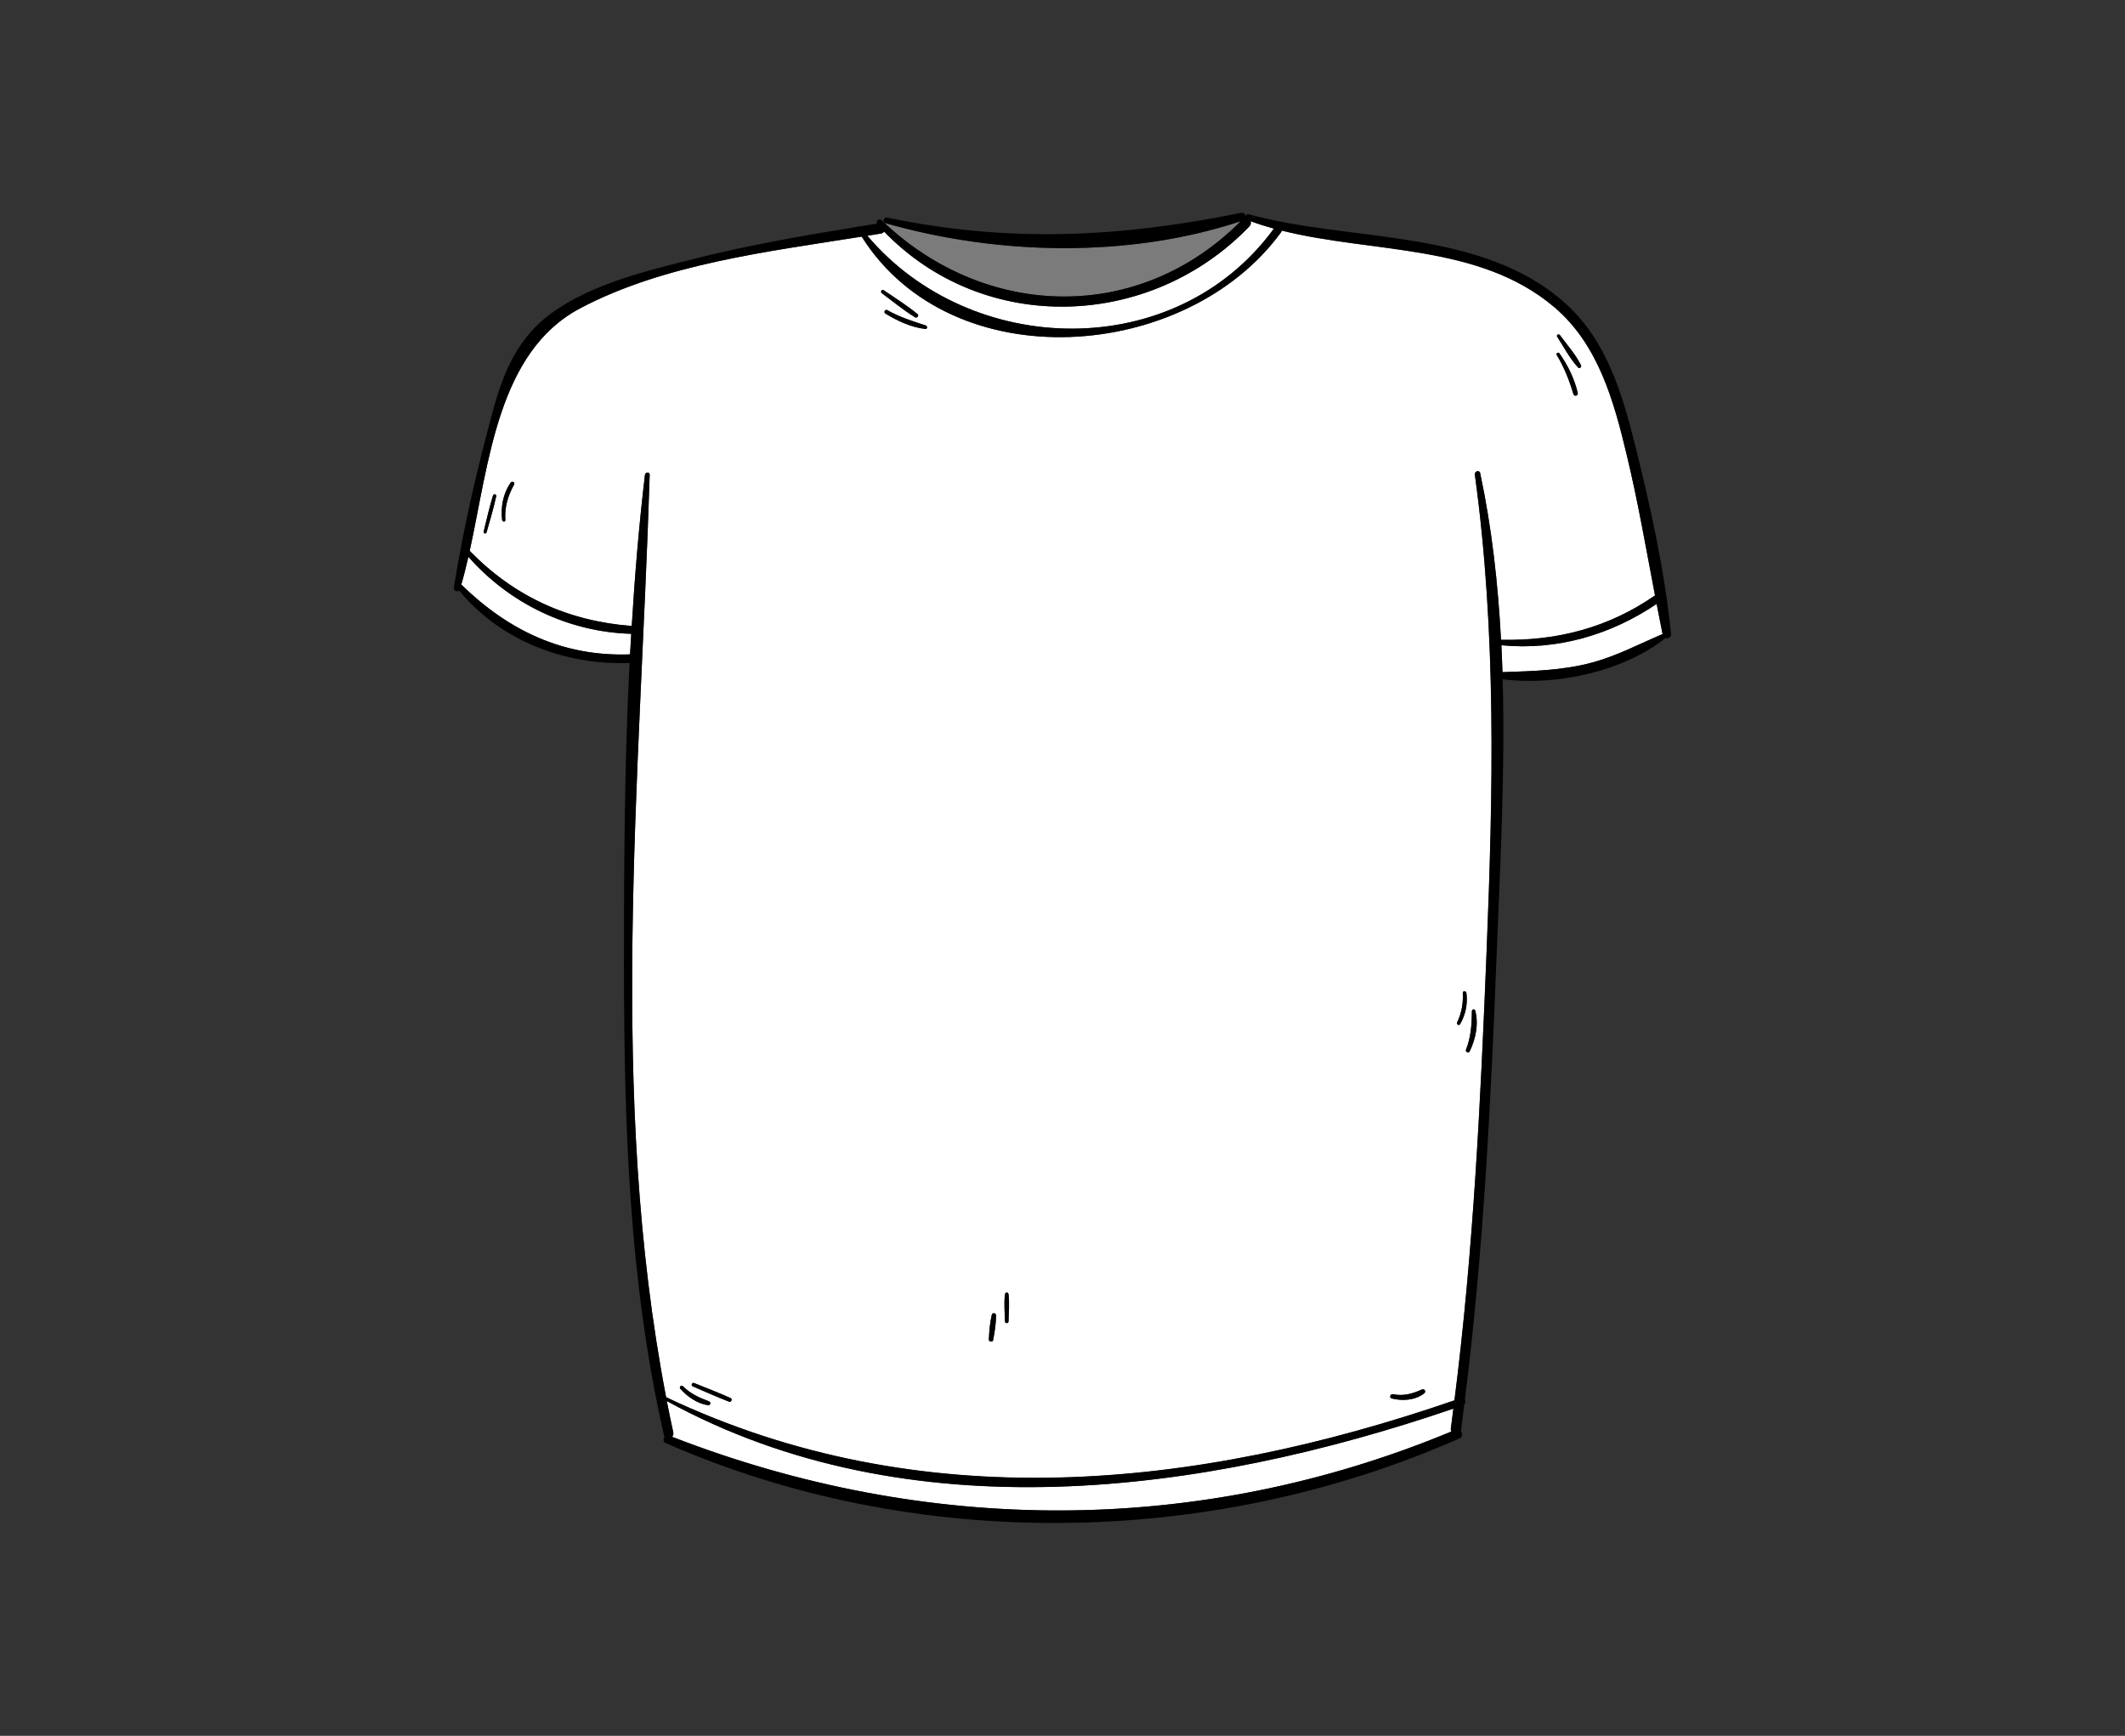 <?xml version="1.0" encoding="UTF-8"?>
<svg id="Layer_1" data-name="Layer 1" xmlns="http://www.w3.org/2000/svg" viewBox="0 0 251 205">
  <rect x="0" y="0" width="251" height="205" fill="#333333" stroke="none"/>
  <defs>
    <style>
      .cls-1 {
        fill: #fff;
      }

      .cls-2 {
        fill: #7b7b7b;
      }
    </style>
  </defs>
  <path class="cls-1" d="M171.67,166.36c-.1.78-.19,1.56-.3,2.34-.02.14.01.26.06.36-29.81,12.38-62.03,12.27-92.05.62.12-.12.19-.29.15-.51-.27-1.24-.52-2.48-.77-3.72,28.58,15.67,63.28,11.02,92.91.9Z"/>
  <path class="cls-1" d="M55.32,65.75c4.87,5.54,11.84,8.89,19.24,9.1-.05.81-.1,1.62-.14,2.43-7.89.29-14.37-2.81-19.93-8.24.31-1.05.58-2.16.84-3.29Z"/>
  <path class="cls-1" d="M196.38,74.88c-2.75,1.17-5.38,2.57-8.3,3.36-3.53.95-7,1.01-10.61,1.14-.03-1.06-.08-2.12-.13-3.18,6.56.64,12.9-1.21,18.34-4.88.23,1.19.45,2.38.7,3.56Z"/>
  <path class="cls-2" d="M104.63,26.37c13.26,3.78,28.74,4.13,41.93-.24-11.99,12.05-29.96,11.62-42.14.15l.03-.03c.04.05.1.1.19.12Z"/>
  <path class="cls-1" d="M104.42,27.34c11.83,12.26,31.44,11.59,43.16-.61.19-.19.2-.42.12-.61.91.33,1.83.62,2.77.88-11.66,15.96-35.84,15.26-48.02.84.53-.09,1.08-.17,1.61-.26.18-.03.3-.12.37-.24Z"/>
  <path class="cls-1" d="M60.32,57c-.9,1.28-1.19,2.87-1.01,4.41.03.24.4.25.38,0-.1-1.52.3-2.85,1.03-4.18.15-.26-.23-.48-.4-.23ZM57.47,62.87c.41-1.41.82-2.82,1.14-4.25.06-.25-.3-.35-.38-.1-.42,1.4-.76,2.83-1.1,4.26-.06.22.28.31.34.09ZM186.36,46.41c-.39-1.69-1.17-3.26-2.16-4.67-.13-.19-.45-.02-.32.19.88,1.46,1.48,2.99,1.97,4.62.1.33.59.19.51-.14ZM183.93,39.76c.78,1.21,1.49,2.58,2.47,3.64.17.19.45-.05.34-.27-.63-1.27-1.66-2.42-2.49-3.56-.14-.19-.45-.02-.32.19ZM174.25,119.36c-.06-.22-.4-.17-.4.05-.01,1.6-.11,3.06-.7,4.57-.1.25.31.42.43.19.71-1.47,1.08-3.21.66-4.81ZM172.47,120.94c.65-1.13.9-2.38.74-3.67-.03-.26-.45-.28-.43,0,.07,1.21-.15,2.37-.66,3.46-.12.24.22.45.35.21ZM164.4,165.16c1.26.31,2.75.22,3.81-.6.27-.21.05-.6-.27-.46-1.13.5-2.17.8-3.41.55-.33-.06-.48.43-.14.51ZM117.31,158.25c.18-.95.34-1.95.34-2.92,0-.28-.43-.35-.5-.06-.23.94-.3,1.95-.35,2.92-.01.28.46.35.51.06ZM118.71,152.85c-.13,1.05-.03,2.14,0,3.2,0,.27.42.27.42,0,.02-1.06.13-2.16,0-3.2-.03-.27-.38-.27-.41,0ZM81.8,163.71c1.43.62,2.86,1.26,4.31,1.82.25.1.43-.32.18-.43-1.42-.63-2.88-1.2-4.33-1.78-.22-.09-.38.29-.16.38ZM80.66,163.71c-.2-.19-.48.1-.3.3.82.93,2,1.75,3.25,1.94.3.05.42-.35.13-.46-1.17-.43-2.17-.89-3.08-1.78ZM171.8,165.39c-30.65,10.56-63.09,13.88-93.12-.37-6.88-35.81-3.07-72.77-1.94-108.93.01-.37-.52-.35-.56,0-.7,5.92-1.2,11.87-1.56,17.85-7.5-.58-13.85-3.46-19.14-8.87h0c2.28-10.43,3.33-23.51,13.04-28.65,9.88-5.23,22.21-6.71,33.26-8.47,10.69,16.95,38.33,14.81,49.52-.49.05-.08.08-.15.08-.22,10.82,2.71,23.32,1.52,32.19,9.03,5.21,4.41,7.04,11.08,8.57,17.46,1.33,5.5,2.28,11.05,3.34,16.6-5.47,3.81-11.57,5.39-18.19,5.24-.35-6.61-1.09-13.19-2.46-19.68-.09-.42-.69-.23-.63.17,2.57,18.75,2.15,37.39,1.39,56.25-.71,17.73-1.56,35.46-3.8,53.08ZM109.36,38.44c-1.57-.52-3.1-.99-4.55-1.81-.26-.15-.48.24-.23.4,1.45.88,3.03,1.63,4.72,1.82.24.03.27-.34.06-.41ZM108.08,37.47c.23.15.51-.2.3-.38-1.26-1.03-2.67-1.91-4-2.82-.23-.15-.42.2-.21.36,1.28.95,2.55,2.01,3.92,2.84Z"/>
  <path d="M184.25,39.57c.84,1.14,1.87,2.28,2.49,3.56.1.22-.17.45-.34.27-.98-1.06-1.69-2.43-2.47-3.64-.13-.2.18-.37.32-.19Z"/>
  <path d="M184.2,41.73c.99,1.41,1.77,2.99,2.16,4.67.08.33-.41.47-.51.14-.49-1.63-1.09-3.16-1.97-4.62-.13-.21.19-.38.32-.19Z"/>
  <path d="M173.16,123.98c.59-1.51.69-2.97.7-4.57,0-.23.34-.27.4-.05.42,1.6.05,3.34-.66,4.81-.12.24-.53.06-.43-.19Z"/>
  <path d="M172.12,120.73c.52-1.09.73-2.25.66-3.46-.02-.28.4-.26.43,0,.16,1.29-.09,2.54-.74,3.67-.13.24-.47.03-.35-.21Z"/>
  <path d="M164.54,164.65c1.24.26,2.28-.05,3.41-.55.31-.15.54.25.27.46-1.06.82-2.55.91-3.81.6-.34-.08-.19-.58.14-.51Z"/>
  <path d="M118.71,152.85c.03-.27.38-.27.41,0,.13,1.05.03,2.14,0,3.2,0,.27-.42.27-.42,0-.02-1.06-.13-2.16,0-3.2Z"/>
  <path d="M117.65,155.33c0,.96-.16,1.97-.34,2.92-.05.29-.52.22-.51-.06.05-.96.12-1.98.35-2.92.07-.28.5-.22.5.06Z"/>
  <path d="M109.3,38.85c-1.69-.2-3.28-.94-4.72-1.82-.25-.15-.02-.54.23-.4,1.45.83,2.98,1.3,4.55,1.81.21.07.19.44-.06.41Z"/>
  <path d="M108.38,37.09c.22.18-.07.52-.3.38-1.37-.84-2.63-1.89-3.92-2.84-.21-.16-.02-.51.21-.36,1.34.92,2.75,1.79,4,2.82Z"/>
  <path d="M81.97,163.33c1.45.58,2.91,1.14,4.33,1.78.25.11.07.53-.18.43-1.45-.56-2.88-1.2-4.31-1.82-.22-.09-.06-.47.16-.38Z"/>
  <path d="M80.36,164.01c-.18-.2.1-.49.3-.3.91.89,1.91,1.35,3.08,1.78.29.11.17.51-.13.46-1.25-.19-2.43-1.01-3.25-1.94Z"/>
  <path d="M59.31,61.41c-.18-1.54.11-3.13,1.01-4.41.17-.24.55-.03.4.23-.73,1.33-1.13,2.66-1.03,4.18.02.25-.35.24-.38,0Z"/>
  <path d="M58.61,58.62c-.32,1.43-.73,2.84-1.14,4.25-.06.22-.4.13-.34-.09.34-1.43.68-2.86,1.1-4.26.08-.25.44-.15.38.1Z"/>
  <path d="M54.49,69.04c5.56,5.43,12.05,8.53,19.93,8.24.04-.81.09-1.62.14-2.43-7.39-.2-14.37-3.56-19.24-9.1-.26,1.13-.53,2.24-.84,3.29ZM177.47,79.38c3.61-.13,7.08-.19,10.61-1.14,2.92-.79,5.54-2.19,8.3-3.36-.24-1.19-.46-2.37-.7-3.56-5.43,3.67-11.78,5.52-18.34,4.88.05,1.06.09,2.12.13,3.18ZM79.53,169.17c.04.22-.03.38-.15.51,30.02,11.65,62.24,11.76,92.05-.62-.05-.1-.08-.22-.06-.36.11-.78.2-1.56.3-2.34-29.62,10.12-64.32,14.77-92.91-.9.24,1.24.49,2.48.77,3.72ZM151.3,27.45c-11.19,15.31-38.83,17.45-49.52.49-11.05,1.77-23.38,3.24-33.26,8.47-9.71,5.14-10.76,18.21-13.04,28.64h0c5.29,5.42,11.64,8.3,19.14,8.87.36-5.97.86-11.93,1.56-17.85.05-.35.58-.37.56,0-1.13,36.16-4.94,73.12,1.94,108.93,30.02,14.24,62.47,10.93,93.12.37,2.24-17.62,3.09-35.35,3.8-53.08.76-18.85,1.18-37.5-1.39-56.25-.06-.4.54-.59.63-.17,1.38,6.49,2.11,13.06,2.46,19.68,6.61.15,12.71-1.44,18.19-5.24-1.06-5.54-2.02-11.1-3.34-16.6-1.53-6.38-3.36-13.05-8.57-17.46-8.87-7.51-21.37-6.32-32.19-9.03,0,.07-.03.15-.08.22ZM104.06,27.58c-.53.09-1.08.17-1.61.26,12.19,14.42,36.36,15.12,48.02-.84-.94-.26-1.87-.55-2.77-.88.08.19.07.42-.12.61-11.72,12.2-31.33,12.87-43.16.61-.06.12-.19.21-.37.24ZM104.13,26.01c.09.09.19.18.28.26,12.18,11.47,30.15,11.9,42.14-.15-13.19,4.38-28.67,4.03-41.93.24-.08-.02-.15-.07-.19-.12-.16-.22.03-.61.37-.54,14.44,3,27.41,2.35,41.77-.56.31-.06.51.14.56.37.05-.15.19-.26.39-.2,12.12,3.34,27.57,1.58,37.49,10.62,4.72,4.3,6.57,10.45,8.08,16.45,1.84,7.37,3.53,14.95,4.29,22.51.03.37-.34.54-.65.46-4.99,3.98-13,5.68-19.24,4.87.3,10.69-.27,21.45-.69,32.07-.7,17.71-1.56,35.41-3.77,53,.09.17.08.41-.07.56-.13,1.05-.26,2.1-.4,3.16.2.27.21.7-.14.85-29.29,12.96-64.41,13.51-93.81.55-.31-.13-.28-.51-.1-.73-.04-.06-.08-.12-.09-.21-4.14-18.1-4.7-36.76-4.72-55.26-.01-11.91.06-23.94.66-35.92-7.58.29-15.27-2.6-20.13-8.56-.23.24-.69.04-.62-.36,1.14-7.11,2.82-14.37,4.74-21.31,1.2-4.35,2.96-8.27,6.7-11.01,4.85-3.56,11.41-5.09,17.14-6.53,6.28-1.58,12.67-2.69,19.06-3.73.06-.06.16-.08.24-.04.7-.11,1.39-.23,2.09-.34-.15-.32.25-.69.55-.4Z"/>
</svg>